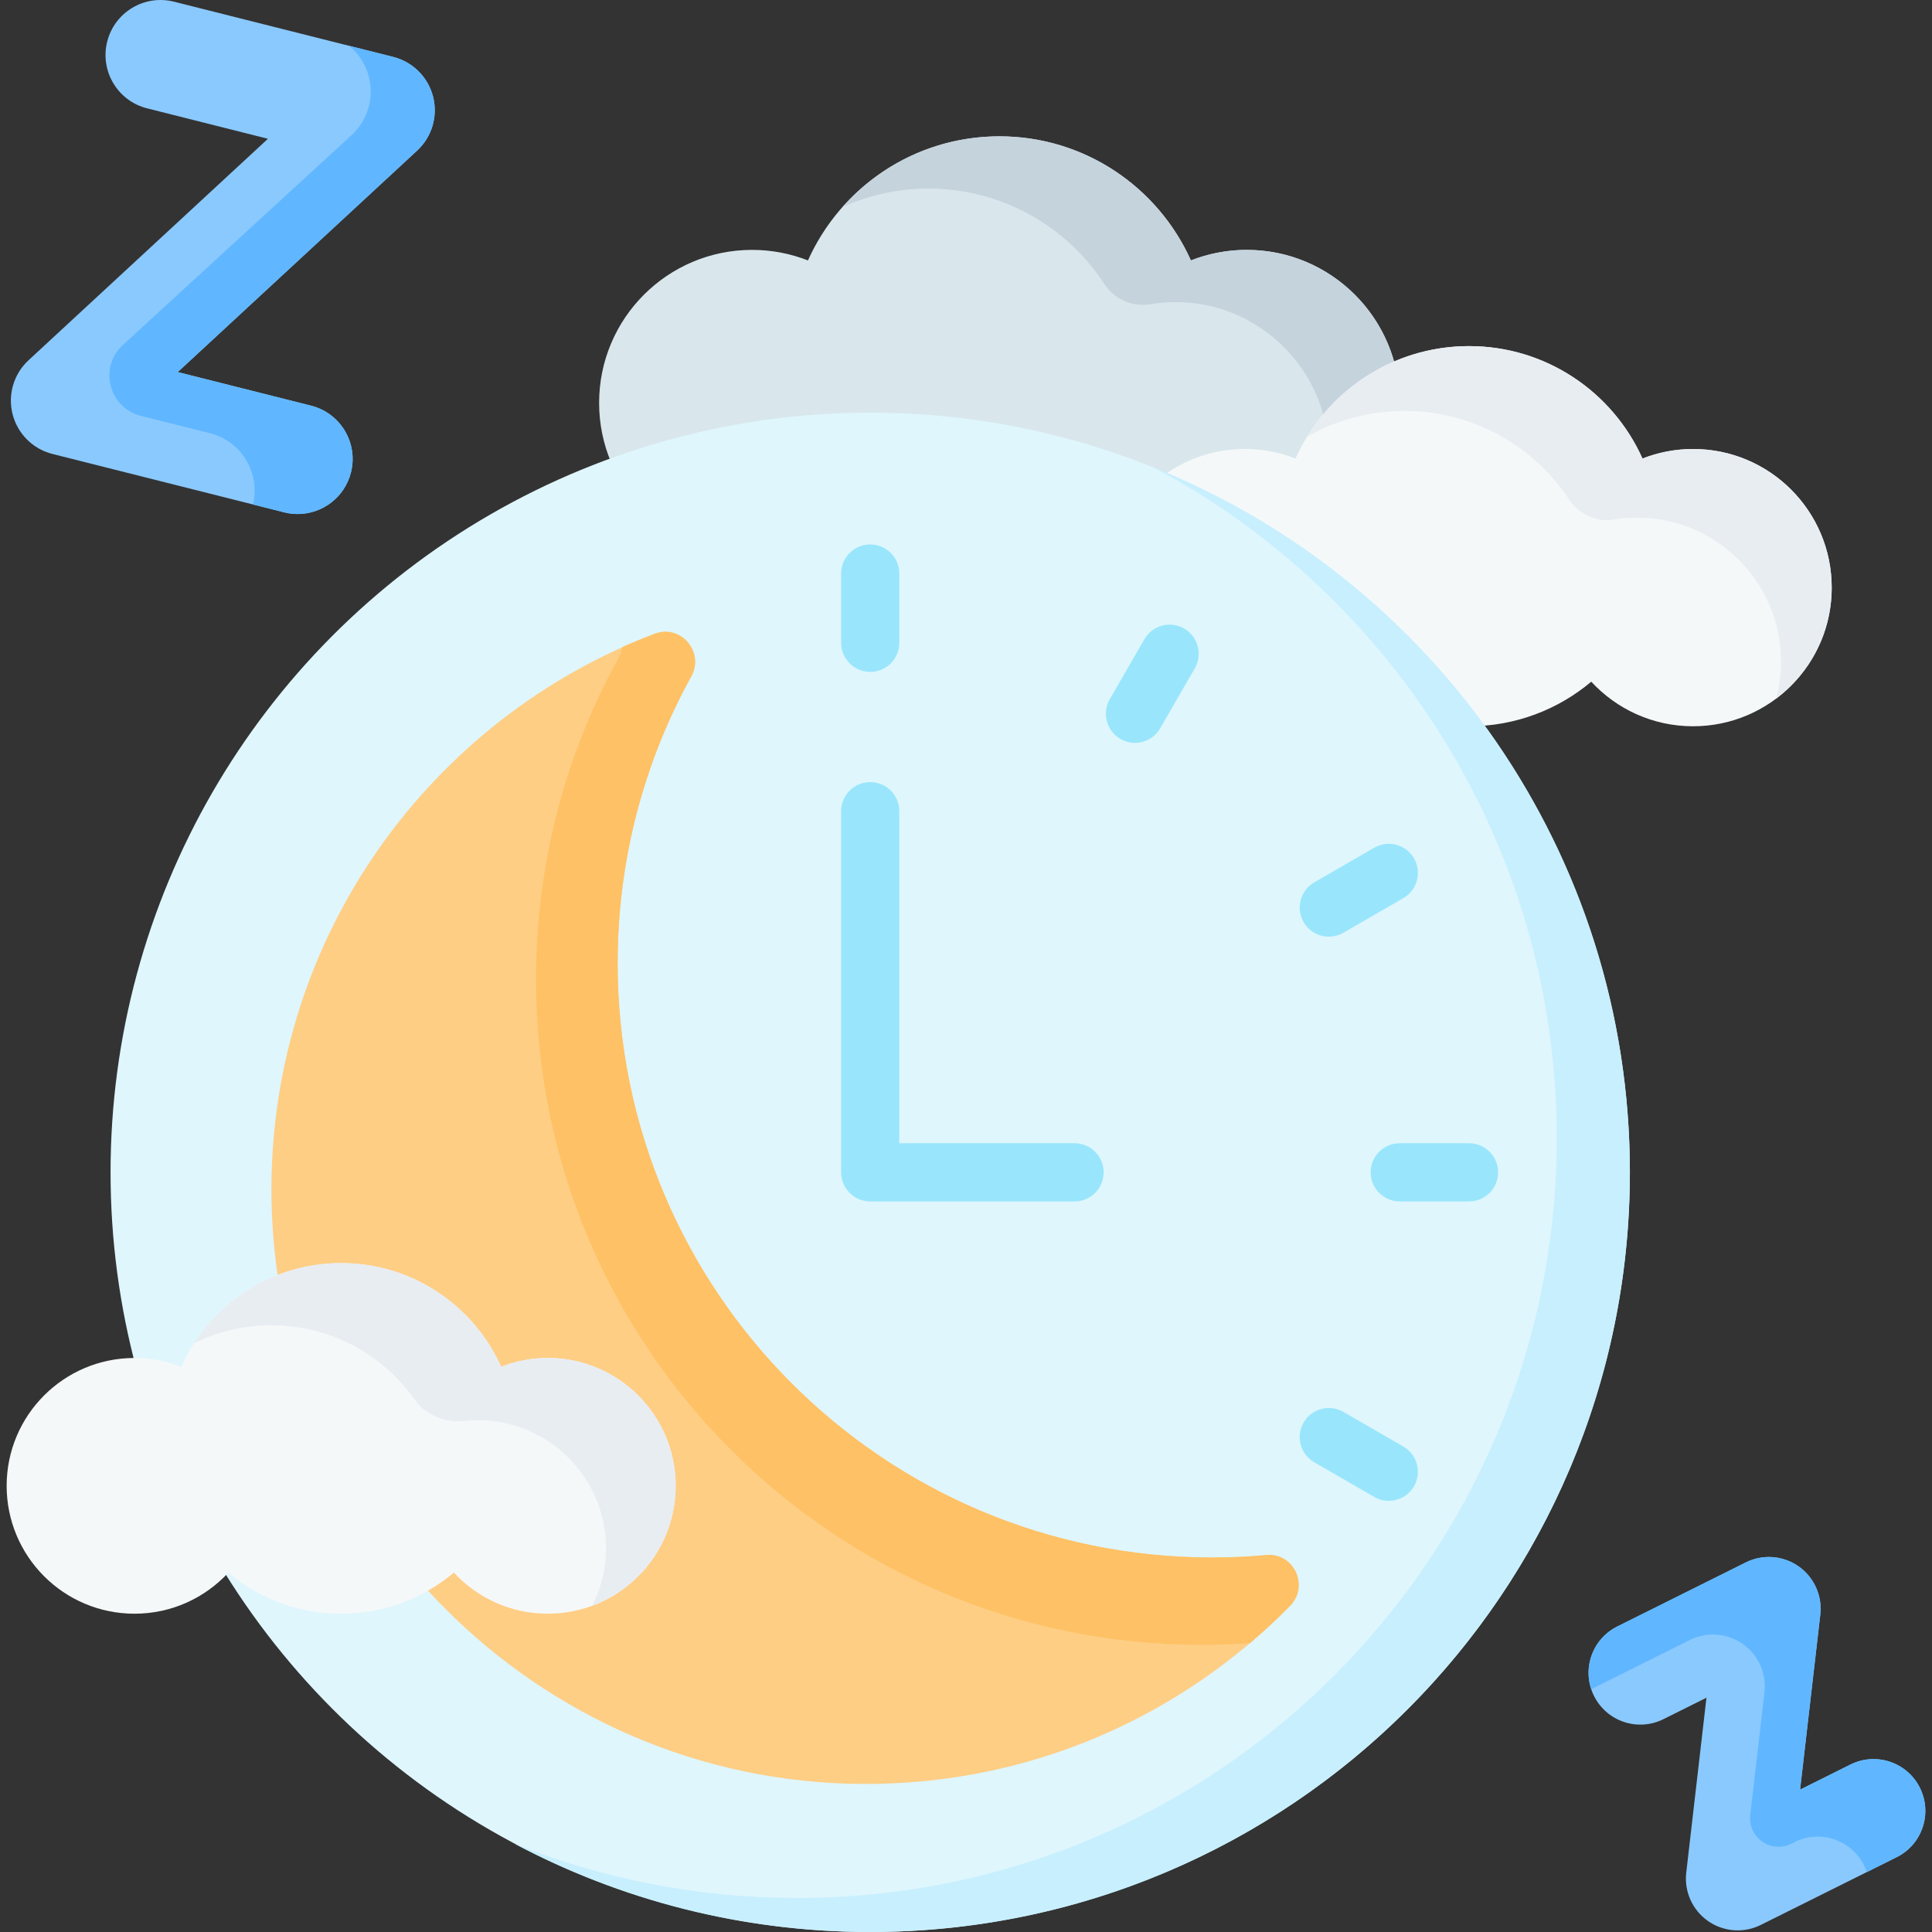 <svg id="Capa_1" enable-background="new 0 0 512 512" height="512" viewBox="0 0 512 512" width="512" xmlns="http://www.w3.org/2000/svg"><rect x="0" y="0" width="512" height="512" fill="#333333" stroke="none"/><g><g><g><path d="m78.887 136.221c-1.179 0-2.377-.144-3.572-.445l-61.418-15.474c-5.186-1.307-9.24-5.348-10.562-10.53s.3-10.672 4.226-14.303l63.442-58.689-32.021-8.068c-7.806-1.967-12.54-9.889-10.573-17.695 1.966-7.806 9.891-12.537 17.694-10.572l58.1 14.638c5.186 1.307 9.24 5.348 10.562 10.53 1.323 5.182-.299 10.672-4.225 14.303l-63.442 58.689 35.339 8.904c7.806 1.967 12.54 9.889 10.573 17.695-1.665 6.61-7.603 11.017-14.123 11.017z" fill="#8ac9fe"/></g></g><g><g><path d="m110.54 39.913-63.44 58.69 35.339 8.904c7.804 1.964 12.534 9.891 10.57 17.695-1.666 6.611-7.598 11.022-14.117 11.022-1.182 0-2.385-.144-3.578-.452l-8.277-2.087c2.005-8.349-3.085-16.78-11.434-18.888l-18.296-4.605c-8.487-2.136-11.199-12.85-4.75-18.767l60.647-55.645c4.226-3.907 5.974-9.819 4.555-15.402-.843-3.29-2.714-6.159-5.254-8.246l11.701 2.951c5.182 1.306 9.233 5.347 10.56 10.529 1.326 5.181-.299 10.671-4.226 14.301z" fill="#60b7ff"/></g></g><g><g><path d="m464.127 511.08c-3.897 1.067-8.121.371-11.503-2.001-4.121-2.891-6.329-7.807-5.751-12.808l5.357-46.358-11.405 5.685c-6.779 3.382-15.02.624-18.4-6.159-3.381-6.782-.623-15.02 6.159-18.4l34.062-16.979c4.504-2.248 9.879-1.844 14 1.047s6.329 7.807 5.751 12.808l-5.357 46.358 13.351-6.655c6.775-3.383 15.019-.624 18.4 6.159 3.381 6.782.623 15.02-6.159 18.4l-36.008 17.949c-.808.403-1.645.721-2.497.954z" fill="#8ac9fe"/></g></g><g><g><path d="m502.633 492.176-7.917 3.948c-.195-.607-.442-1.203-.73-1.789-3.383-6.786-11.619-9.542-18.395-6.159l-.891.444c-5.365 2.672-11.555-1.671-10.866-7.625l3.758-32.517c.586-5.007-1.625-9.922-5.748-12.811s-9.501-3.3-14.004-1.049l-26.147 13.038c-2.139-6.385.699-13.521 6.889-16.616l34.064-16.976c4.504-2.252 9.881-1.851 14.004 1.038 4.113 2.9 6.323 7.814 5.748 12.811l-5.357 46.361 13.346-6.652c6.776-3.383 15.022-.627 18.405 6.149 3.382 6.787.627 15.023-6.159 18.405z" fill="#60b7ff"/></g></g><path d="m330.398 66.221c-5.223 0-10.21.998-14.795 2.797-8.687-19.379-28.131-32.886-50.743-32.886s-42.056 13.507-50.743 32.886c-4.585-1.798-9.572-2.797-14.795-2.797-22.395 0-40.55 18.155-40.55 40.55s18.155 40.55 40.55 40.55c11.774 0 22.372-5.023 29.78-13.037 9.667 8.131 22.137 13.037 35.758 13.037s26.091-4.906 35.758-13.037c7.408 8.014 18.005 13.037 29.78 13.037 22.395 0 40.55-18.155 40.55-40.55.001-22.395-18.155-40.55-40.55-40.55z" fill="#d9e7ec"/><path d="m370.846 103.819c1.34 18.877-10.262 35.251-26.823 41.155 5.39-7.172 8.46-16.181 8.093-25.924-.762-20.25-16.72-37.034-36.905-38.826-3.53-.313-6.973-.161-10.28.392-4.795.801-9.622-1.277-12.276-5.351-9.912-15.217-27.079-25.287-46.599-25.287-8.113 0-15.824 1.748-22.775 4.884 10.169-11.485 25.026-18.734 41.58-18.734 22.61 0 42.053 13.511 50.742 32.892 5.543-2.175 11.672-3.178 18.096-2.665 19.798 1.584 35.741 17.653 37.147 37.464z" fill="#c5d3dd"/><path d="m448.685 118.989c-4.732 0-9.251.905-13.405 2.534-7.87-17.558-25.488-29.796-45.975-29.796s-38.104 12.238-45.975 29.796c-4.154-1.629-8.673-2.534-13.405-2.534-20.291 0-36.74 16.449-36.74 36.74s16.449 36.74 36.74 36.74c10.668 0 20.27-4.551 26.981-11.812 8.759 7.367 20.057 11.812 32.398 11.812s23.639-4.445 32.398-11.812c6.712 7.261 16.314 11.812 26.981 11.812 20.291 0 36.74-16.449 36.74-36.74.002-20.291-16.447-36.74-36.738-36.74z" fill="#f5f8f9"/><path d="m485.421 155.729c0 12.04-5.789 22.723-14.734 29.427.843-3.136 1.285-6.436 1.285-9.84 0-21.058-17.078-38.126-38.126-38.126-2.105 0-4.169.172-6.179.501-4.623.758-9.231-1.379-11.814-5.288-9.354-14.156-25.398-23.499-43.627-23.499-9.387 0-18.209 2.478-25.818 6.817 8.863-14.395 24.759-23.998 42.896-23.998 20.492 0 38.105 12.246 45.971 29.797 4.154-1.625 8.678-2.529 13.408-2.529 20.297.001 36.738 16.452 36.738 36.738z" fill="#e8edf2"/><circle cx="230.618" cy="310.679" fill="#dff6fd" r="201.32"/><path d="m431.934 310.679c0 111.189-90.132 201.321-201.311 201.321-34.085 0-66.195-8.472-94.327-23.422 23.165 9.295 48.449 14.405 74.935 14.405 111.189 0 201.321-90.132 201.321-201.321 0-77.084-43.328-144.051-106.964-177.878 74.062 29.735 126.346 102.202 126.346 186.895z" fill="#c8effe"/><path d="m341.86 425.587c-28.78 29.319-68.949 47.432-113.339 47.179-86.417-.493-156.755-71.396-156.59-157.814.129-67.159 42.28-124.449 101.551-146.982 6.909-2.627 13.276 4.817 9.706 11.288-12.433 22.536-19.508 48.44-19.508 75.987 0 86.986 70.523 157.509 157.52 157.509 4.848 0 9.646-.219 14.384-.648 7.344-.664 11.441 8.219 6.276 13.481z" fill="#fece85"/><path d="m341.864 425.59c-3.383 3.444-6.92 6.735-10.601 9.85-4.236.308-8.503.463-12.811.463-97.432 0-176.408-78.976-176.408-176.387 0-30.856 7.927-59.862 21.849-85.094.524-.956.864-1.943 1.028-2.91 2.817-1.265 5.665-2.447 8.565-3.547 6.909-2.622 13.274 4.822 9.706 11.29-12.441 22.538-19.515 48.438-19.515 75.994 0 86.986 70.524 157.51 157.52 157.51 4.853 0 9.645-.226 14.385-.648 7.341-.669 11.443 8.215 6.282 13.479z" fill="#fec165"/><path d="m145.173 359.88c-4.364 0-8.532.834-12.363 2.337-7.258-16.193-23.506-27.479-42.4-27.479s-35.142 11.286-42.4 27.479c-3.831-1.503-7.999-2.337-12.363-2.337-18.713 0-33.884 15.17-33.884 33.884 0 18.713 15.17 33.884 33.884 33.884 9.839 0 18.694-4.197 24.884-10.894 8.078 6.794 18.498 10.894 29.879 10.894s21.802-4.099 29.879-10.894c6.19 6.697 15.045 10.894 24.884 10.894 18.713 0 33.884-15.17 33.884-33.884s-15.171-33.884-33.884-33.884z" fill="#f5f8f9"/><path d="m178.967 391.242c1.135 15.657-8.381 29.252-22.035 34.307 2.57-5.061 3.906-10.844 3.609-16.98-.785-16.248-13.311-29.849-29.446-31.916-2.76-.354-5.471-.368-8.092-.082-5.148.562-10.207-1.573-13.208-5.793-8.418-11.834-22.234-19.557-37.864-19.557-7.382 0-14.364 1.727-20.554 4.802 8.267-12.801 22.662-21.284 39.03-21.284 18.898 0 35.144 11.29 42.403 27.473 4.987-1.952 10.53-2.774 16.335-2.104 16.013 1.847 28.657 15.057 29.822 31.134z" fill="#e8edf2"/><g fill="#99e6fc"><path d="m230.618 178.059c4.259 0 7.711-3.453 7.711-7.711v-18.356c0-4.259-3.453-7.711-7.711-7.711-4.259 0-7.711 3.453-7.711 7.711v18.356c-.001 4.259 3.452 7.711 7.711 7.711z"/><path d="m371.901 383.344-15.897-9.178c-3.69-2.131-8.406-.866-10.534 2.823-2.13 3.689-.866 8.405 2.823 10.534l15.897 9.178c1.214.701 2.54 1.035 3.849 1.035 2.665 0 5.257-1.384 6.685-3.857 2.129-3.69.865-8.406-2.823-10.535z"/><path d="m389.305 302.967h-18.356c-4.259 0-7.711 3.453-7.711 7.711s3.453 7.711 7.711 7.711h18.356c4.259 0 7.711-3.453 7.711-7.711s-3.452-7.711-7.711-7.711z"/><path d="m352.155 248.226c1.308 0 2.634-.333 3.849-1.035l15.897-9.178c3.688-2.129 4.952-6.845 2.823-10.534s-6.845-4.953-10.534-2.823l-15.897 9.178c-3.688 2.129-4.952 6.845-2.823 10.534 1.428 2.475 4.02 3.858 6.685 3.858z"/><path d="m313.817 166.573c-3.689-2.131-8.405-.867-10.534 2.823l-9.178 15.897c-2.13 3.688-.866 8.404 2.823 10.534 1.214.701 2.54 1.035 3.849 1.035 2.665 0 5.257-1.383 6.685-3.857l9.178-15.897c2.129-3.689.866-8.405-2.823-10.535z"/><path d="m284.77 302.967h-46.441v-87.996c0-4.259-3.453-7.711-7.711-7.711-4.259 0-7.711 3.453-7.711 7.711v95.707c0 4.259 3.453 7.711 7.711 7.711h54.152c4.259 0 7.711-3.453 7.711-7.711s-3.452-7.711-7.711-7.711z"/></g></g></svg>